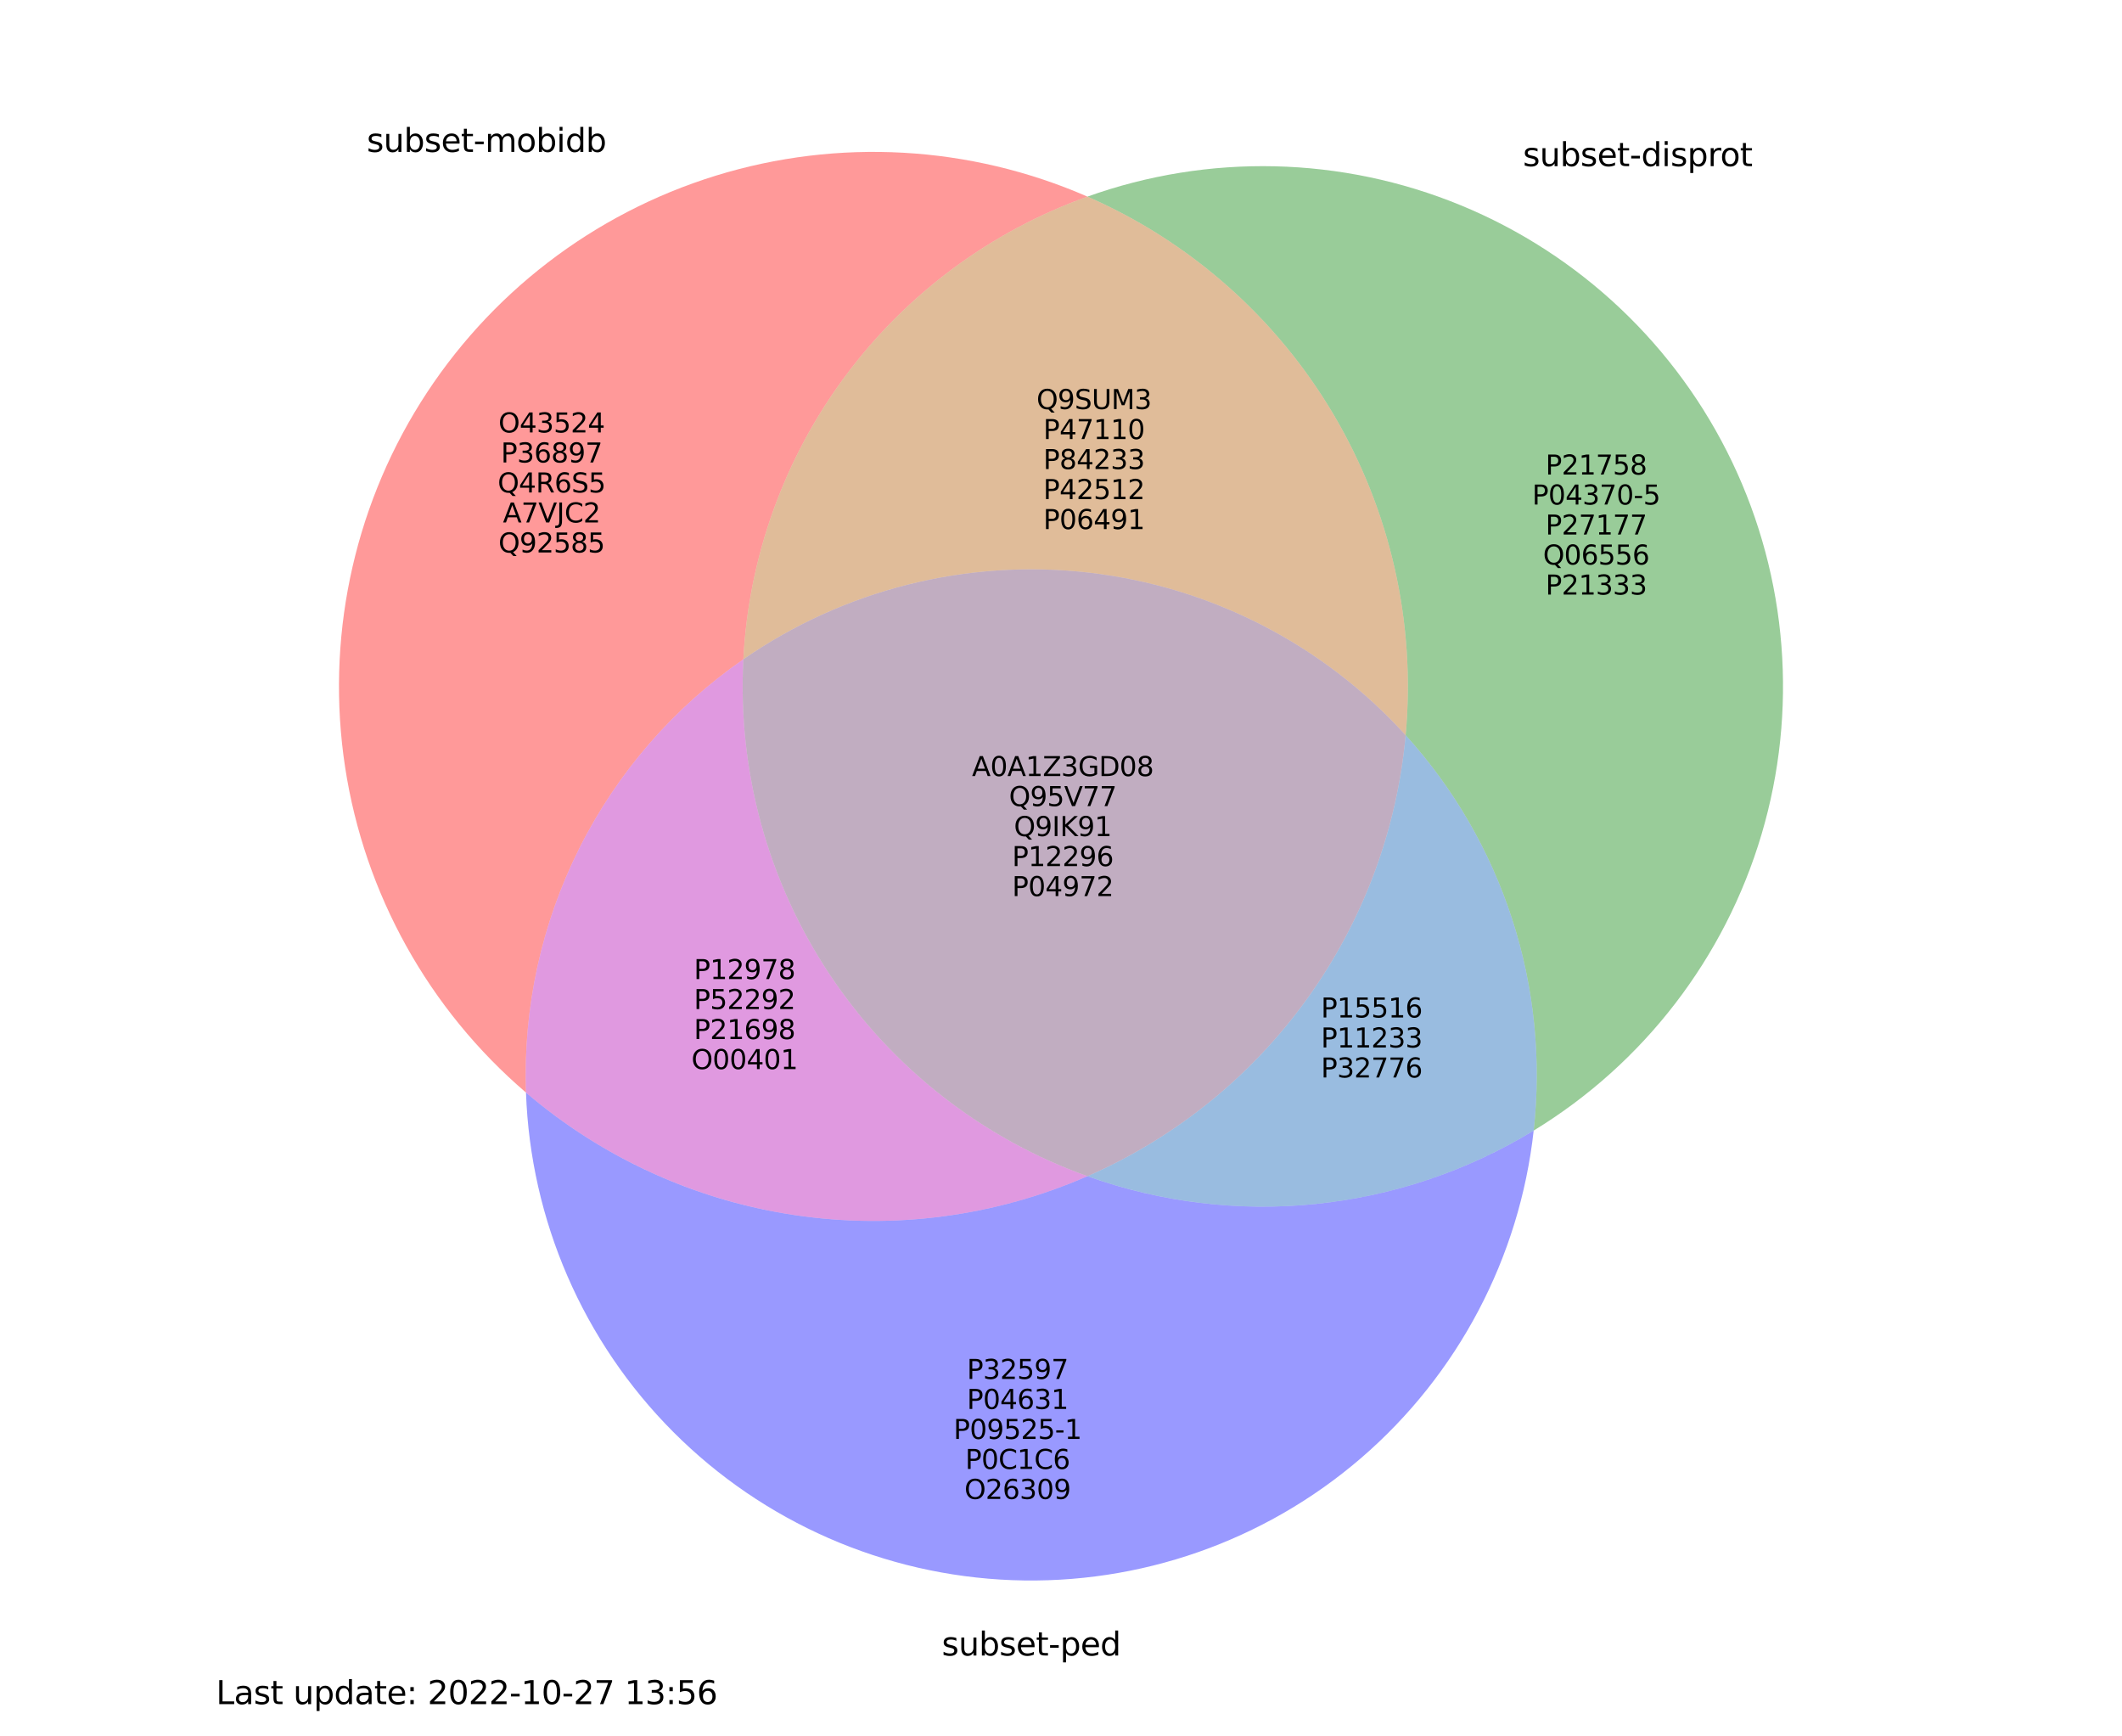 <?xml version="1.0" encoding="utf-8" standalone="no"?>
<!DOCTYPE svg PUBLIC "-//W3C//DTD SVG 1.1//EN"
  "http://www.w3.org/Graphics/SVG/1.1/DTD/svg11.dtd">
<svg height="648pt" version="1.1" viewBox="0 0 792 648" width="792pt" xmlns="http://www.w3.org/2000/svg" xmlns:xlink="http://www.w3.org/1999/xlink">
 <defs>
  <style type="text/css">*{stroke-linecap:butt;stroke-linejoin:round;}</style>
 </defs>
 <g id="figure_1">
  <g id="patch_1">
   <path d="M 0 648 
L 792 648 
L 792 0 
L 0 0 
z
" style="fill:#ffffff;"/>
  </g>
  <g id="axes_1">
   <g id="patch_2">
    <path clip-path="url(#p9431a5503a)" d="M 405.865 73.374 
C 362.064 54.234 312.811 51.461 267.139 65.563 
C 221.467 79.665 182.352 109.725 156.968 150.228 
C 131.584 190.73 121.585 239.038 128.805 286.289 
C 136.025 333.54 159.994 376.657 196.315 407.731 
C 195.212 376.144 202.064 344.781 216.237 316.531 
C 230.411 288.282 251.458 264.041 277.44 246.043 
C 279.434 207.81 292.693 171.008 315.542 140.288 
C 338.39 109.569 369.822 86.283 405.865 73.374 
" style="fill:#ff0000;opacity:0.4;"/>
   </g>
   <g id="patch_3">
    <path clip-path="url(#p9431a5503a)" d="M 405.865 73.374 
C 444.26 90.152 476.409 118.609 497.725 154.682 
C 519.04 190.756 528.457 232.645 524.631 274.371 
C 542.596 294.174 556.148 317.571 564.387 343.007 
C 572.626 368.444 575.364 395.343 572.421 421.918 
C 613.453 396.894 643.767 357.504 657.449 311.432 
C 671.132 265.36 667.232 215.81 646.51 172.446 
C 625.788 129.082 589.685 94.92 545.243 76.624 
C 500.801 58.327 451.111 57.169 405.865 73.374 
" style="fill:#008000;opacity:0.4;"/>
   </g>
   <g id="patch_4">
    <path clip-path="url(#p9431a5503a)" d="M 405.865 73.374 
C 369.822 86.283 338.39 109.569 315.542 140.288 
C 292.693 171.008 279.434 207.81 277.44 246.043 
C 315.058 219.984 360.901 208.48 406.366 213.69 
C 451.831 218.9 493.884 240.477 524.631 274.371 
C 528.457 232.645 519.04 190.756 497.725 154.682 
C 476.409 118.609 444.26 90.152 405.865 73.374 
" style="fill:#b25900;opacity:0.4;"/>
   </g>
   <g id="patch_5">
    <path clip-path="url(#p9431a5503a)" d="M 196.315 407.731 
C 197.978 455.36 217.626 500.633 251.278 534.38 
C 284.93 568.126 330.148 587.9 377.772 589.697 
C 425.396 591.493 471.975 575.181 508.074 544.066 
C 544.172 512.951 567.175 469.286 572.421 421.918 
C 547.689 437.001 519.891 446.36 491.072 449.306 
C 462.253 452.251 433.137 448.71 405.865 438.942 
C 371.534 453.945 333.661 458.975 296.604 453.456 
C 259.547 447.936 224.784 432.087 196.315 407.731 
" style="fill:#0000ff;opacity:0.4;"/>
   </g>
   <g id="patch_6">
    <path clip-path="url(#p9431a5503a)" d="M 196.315 407.731 
C 224.784 432.087 259.547 447.936 296.604 453.456 
C 333.661 458.975 371.534 453.945 405.865 438.942 
C 366.572 424.87 332.846 398.495 309.717 363.754 
C 286.587 329.013 275.265 287.723 277.44 246.043 
C 251.458 264.041 230.411 288.282 216.237 316.531 
C 202.064 344.781 195.212 376.144 196.315 407.731 
" style="fill:#b200b2;opacity:0.4;"/>
   </g>
   <g id="patch_7">
    <path clip-path="url(#p9431a5503a)" d="M 524.631 274.371 
C 521.372 309.917 508.631 343.945 487.742 372.89 
C 466.853 401.835 438.573 424.649 405.865 438.942 
C 433.137 448.71 462.253 452.251 491.072 449.306 
C 519.891 446.36 547.689 437.001 572.421 421.918 
C 575.364 395.343 572.626 368.444 564.387 343.007 
C 556.148 317.571 542.596 294.174 524.631 274.371 
" style="fill:#0059b2;opacity:0.4;"/>
   </g>
   <g id="patch_8">
    <path clip-path="url(#p9431a5503a)" d="M 277.44 246.043 
C 275.265 287.723 286.587 329.013 309.717 363.754 
C 332.846 398.495 366.572 424.87 405.865 438.942 
C 438.573 424.649 466.853 401.835 487.742 372.89 
C 508.631 343.945 521.372 309.917 524.631 274.371 
C 493.884 240.477 451.831 218.9 406.366 213.69 
C 360.901 208.48 315.058 219.984 277.44 246.043 
" style="fill:#663366;opacity:0.4;"/>
   </g>
   <g id="text_1">
    <!-- O43524 -->
    <g transform="translate(186.034 161.386)scale(0.1 -0.1)">
     <defs>
      <path d="M 2522 4238 
Q 1834 4238 1429 3725 
Q 1025 3213 1025 2328 
Q 1025 1447 1429 934 
Q 1834 422 2522 422 
Q 3209 422 3611 934 
Q 4013 1447 4013 2328 
Q 4013 3213 3611 3725 
Q 3209 4238 2522 4238 
z
M 2522 4750 
Q 3503 4750 4090 4092 
Q 4678 3434 4678 2328 
Q 4678 1225 4090 567 
Q 3503 -91 2522 -91 
Q 1538 -91 948 565 
Q 359 1222 359 2328 
Q 359 3434 948 4092 
Q 1538 4750 2522 4750 
z
" id="DejaVuSans-4f" transform="scale(0.016)"/>
      <path d="M 2419 4116 
L 825 1625 
L 2419 1625 
L 2419 4116 
z
M 2253 4666 
L 3047 4666 
L 3047 1625 
L 3713 1625 
L 3713 1100 
L 3047 1100 
L 3047 0 
L 2419 0 
L 2419 1100 
L 313 1100 
L 313 1709 
L 2253 4666 
z
" id="DejaVuSans-34" transform="scale(0.016)"/>
      <path d="M 2597 2516 
Q 3050 2419 3304 2112 
Q 3559 1806 3559 1356 
Q 3559 666 3084 287 
Q 2609 -91 1734 -91 
Q 1441 -91 1130 -33 
Q 819 25 488 141 
L 488 750 
Q 750 597 1062 519 
Q 1375 441 1716 441 
Q 2309 441 2620 675 
Q 2931 909 2931 1356 
Q 2931 1769 2642 2001 
Q 2353 2234 1838 2234 
L 1294 2234 
L 1294 2753 
L 1863 2753 
Q 2328 2753 2575 2939 
Q 2822 3125 2822 3475 
Q 2822 3834 2567 4026 
Q 2313 4219 1838 4219 
Q 1578 4219 1281 4162 
Q 984 4106 628 3988 
L 628 4550 
Q 988 4650 1302 4700 
Q 1616 4750 1894 4750 
Q 2613 4750 3031 4423 
Q 3450 4097 3450 3541 
Q 3450 3153 3228 2886 
Q 3006 2619 2597 2516 
z
" id="DejaVuSans-33" transform="scale(0.016)"/>
      <path d="M 691 4666 
L 3169 4666 
L 3169 4134 
L 1269 4134 
L 1269 2991 
Q 1406 3038 1543 3061 
Q 1681 3084 1819 3084 
Q 2600 3084 3056 2656 
Q 3513 2228 3513 1497 
Q 3513 744 3044 326 
Q 2575 -91 1722 -91 
Q 1428 -91 1123 -41 
Q 819 9 494 109 
L 494 744 
Q 775 591 1075 516 
Q 1375 441 1709 441 
Q 2250 441 2565 725 
Q 2881 1009 2881 1497 
Q 2881 1984 2565 2268 
Q 2250 2553 1709 2553 
Q 1456 2553 1204 2497 
Q 953 2441 691 2322 
L 691 4666 
z
" id="DejaVuSans-35" transform="scale(0.016)"/>
      <path d="M 1228 531 
L 3431 531 
L 3431 0 
L 469 0 
L 469 531 
Q 828 903 1448 1529 
Q 2069 2156 2228 2338 
Q 2531 2678 2651 2914 
Q 2772 3150 2772 3378 
Q 2772 3750 2511 3984 
Q 2250 4219 1831 4219 
Q 1534 4219 1204 4116 
Q 875 4013 500 3803 
L 500 4441 
Q 881 4594 1212 4672 
Q 1544 4750 1819 4750 
Q 2544 4750 2975 4387 
Q 3406 4025 3406 3419 
Q 3406 3131 3298 2873 
Q 3191 2616 2906 2266 
Q 2828 2175 2409 1742 
Q 1991 1309 1228 531 
z
" id="DejaVuSans-32" transform="scale(0.016)"/>
     </defs>
     <use xlink:href="#DejaVuSans-4f"/>
     <use x="78.711" xlink:href="#DejaVuSans-34"/>
     <use x="142.334" xlink:href="#DejaVuSans-33"/>
     <use x="205.957" xlink:href="#DejaVuSans-35"/>
     <use x="269.58" xlink:href="#DejaVuSans-32"/>
     <use x="333.203" xlink:href="#DejaVuSans-34"/>
    </g>
    <!-- P36897 -->
    <g transform="translate(186.956 172.584)scale(0.1 -0.1)">
     <defs>
      <path d="M 1259 4147 
L 1259 2394 
L 2053 2394 
Q 2494 2394 2734 2622 
Q 2975 2850 2975 3272 
Q 2975 3691 2734 3919 
Q 2494 4147 2053 4147 
L 1259 4147 
z
M 628 4666 
L 2053 4666 
Q 2838 4666 3239 4311 
Q 3641 3956 3641 3272 
Q 3641 2581 3239 2228 
Q 2838 1875 2053 1875 
L 1259 1875 
L 1259 0 
L 628 0 
L 628 4666 
z
" id="DejaVuSans-50" transform="scale(0.016)"/>
      <path d="M 2113 2584 
Q 1688 2584 1439 2293 
Q 1191 2003 1191 1497 
Q 1191 994 1439 701 
Q 1688 409 2113 409 
Q 2538 409 2786 701 
Q 3034 994 3034 1497 
Q 3034 2003 2786 2293 
Q 2538 2584 2113 2584 
z
M 3366 4563 
L 3366 3988 
Q 3128 4100 2886 4159 
Q 2644 4219 2406 4219 
Q 1781 4219 1451 3797 
Q 1122 3375 1075 2522 
Q 1259 2794 1537 2939 
Q 1816 3084 2150 3084 
Q 2853 3084 3261 2657 
Q 3669 2231 3669 1497 
Q 3669 778 3244 343 
Q 2819 -91 2113 -91 
Q 1303 -91 875 529 
Q 447 1150 447 2328 
Q 447 3434 972 4092 
Q 1497 4750 2381 4750 
Q 2619 4750 2861 4703 
Q 3103 4656 3366 4563 
z
" id="DejaVuSans-36" transform="scale(0.016)"/>
      <path d="M 2034 2216 
Q 1584 2216 1326 1975 
Q 1069 1734 1069 1313 
Q 1069 891 1326 650 
Q 1584 409 2034 409 
Q 2484 409 2743 651 
Q 3003 894 3003 1313 
Q 3003 1734 2745 1975 
Q 2488 2216 2034 2216 
z
M 1403 2484 
Q 997 2584 770 2862 
Q 544 3141 544 3541 
Q 544 4100 942 4425 
Q 1341 4750 2034 4750 
Q 2731 4750 3128 4425 
Q 3525 4100 3525 3541 
Q 3525 3141 3298 2862 
Q 3072 2584 2669 2484 
Q 3125 2378 3379 2068 
Q 3634 1759 3634 1313 
Q 3634 634 3220 271 
Q 2806 -91 2034 -91 
Q 1263 -91 848 271 
Q 434 634 434 1313 
Q 434 1759 690 2068 
Q 947 2378 1403 2484 
z
M 1172 3481 
Q 1172 3119 1398 2916 
Q 1625 2713 2034 2713 
Q 2441 2713 2670 2916 
Q 2900 3119 2900 3481 
Q 2900 3844 2670 4047 
Q 2441 4250 2034 4250 
Q 1625 4250 1398 4047 
Q 1172 3844 1172 3481 
z
" id="DejaVuSans-38" transform="scale(0.016)"/>
      <path d="M 703 97 
L 703 672 
Q 941 559 1184 500 
Q 1428 441 1663 441 
Q 2288 441 2617 861 
Q 2947 1281 2994 2138 
Q 2813 1869 2534 1725 
Q 2256 1581 1919 1581 
Q 1219 1581 811 2004 
Q 403 2428 403 3163 
Q 403 3881 828 4315 
Q 1253 4750 1959 4750 
Q 2769 4750 3195 4129 
Q 3622 3509 3622 2328 
Q 3622 1225 3098 567 
Q 2575 -91 1691 -91 
Q 1453 -91 1209 -44 
Q 966 3 703 97 
z
M 1959 2075 
Q 2384 2075 2632 2365 
Q 2881 2656 2881 3163 
Q 2881 3666 2632 3958 
Q 2384 4250 1959 4250 
Q 1534 4250 1286 3958 
Q 1038 3666 1038 3163 
Q 1038 2656 1286 2365 
Q 1534 2075 1959 2075 
z
" id="DejaVuSans-39" transform="scale(0.016)"/>
      <path d="M 525 4666 
L 3525 4666 
L 3525 4397 
L 1831 0 
L 1172 0 
L 2766 4134 
L 525 4134 
L 525 4666 
z
" id="DejaVuSans-37" transform="scale(0.016)"/>
     </defs>
     <use xlink:href="#DejaVuSans-50"/>
     <use x="60.303" xlink:href="#DejaVuSans-33"/>
     <use x="123.926" xlink:href="#DejaVuSans-36"/>
     <use x="187.549" xlink:href="#DejaVuSans-38"/>
     <use x="251.172" xlink:href="#DejaVuSans-39"/>
     <use x="314.795" xlink:href="#DejaVuSans-37"/>
    </g>
    <!-- Q4R6S5 -->
    <g transform="translate(185.748 183.782)scale(0.1 -0.1)">
     <defs>
      <path d="M 2522 4238 
Q 1834 4238 1429 3725 
Q 1025 3213 1025 2328 
Q 1025 1447 1429 934 
Q 1834 422 2522 422 
Q 3209 422 3611 934 
Q 4013 1447 4013 2328 
Q 4013 3213 3611 3725 
Q 3209 4238 2522 4238 
z
M 3406 84 
L 4238 -825 
L 3475 -825 
L 2784 -78 
Q 2681 -84 2626 -87 
Q 2572 -91 2522 -91 
Q 1538 -91 948 567 
Q 359 1225 359 2328 
Q 359 3434 948 4092 
Q 1538 4750 2522 4750 
Q 3503 4750 4090 4092 
Q 4678 3434 4678 2328 
Q 4678 1516 4351 937 
Q 4025 359 3406 84 
z
" id="DejaVuSans-51" transform="scale(0.016)"/>
      <path d="M 2841 2188 
Q 3044 2119 3236 1894 
Q 3428 1669 3622 1275 
L 4263 0 
L 3584 0 
L 2988 1197 
Q 2756 1666 2539 1819 
Q 2322 1972 1947 1972 
L 1259 1972 
L 1259 0 
L 628 0 
L 628 4666 
L 2053 4666 
Q 2853 4666 3247 4331 
Q 3641 3997 3641 3322 
Q 3641 2881 3436 2590 
Q 3231 2300 2841 2188 
z
M 1259 4147 
L 1259 2491 
L 2053 2491 
Q 2509 2491 2742 2702 
Q 2975 2913 2975 3322 
Q 2975 3731 2742 3939 
Q 2509 4147 2053 4147 
L 1259 4147 
z
" id="DejaVuSans-52" transform="scale(0.016)"/>
      <path d="M 3425 4513 
L 3425 3897 
Q 3066 4069 2747 4153 
Q 2428 4238 2131 4238 
Q 1616 4238 1336 4038 
Q 1056 3838 1056 3469 
Q 1056 3159 1242 3001 
Q 1428 2844 1947 2747 
L 2328 2669 
Q 3034 2534 3370 2195 
Q 3706 1856 3706 1288 
Q 3706 609 3251 259 
Q 2797 -91 1919 -91 
Q 1588 -91 1214 -16 
Q 841 59 441 206 
L 441 856 
Q 825 641 1194 531 
Q 1563 422 1919 422 
Q 2459 422 2753 634 
Q 3047 847 3047 1241 
Q 3047 1584 2836 1778 
Q 2625 1972 2144 2069 
L 1759 2144 
Q 1053 2284 737 2584 
Q 422 2884 422 3419 
Q 422 4038 858 4394 
Q 1294 4750 2059 4750 
Q 2388 4750 2728 4690 
Q 3069 4631 3425 4513 
z
" id="DejaVuSans-53" transform="scale(0.016)"/>
     </defs>
     <use xlink:href="#DejaVuSans-51"/>
     <use x="78.711" xlink:href="#DejaVuSans-34"/>
     <use x="142.334" xlink:href="#DejaVuSans-52"/>
     <use x="211.816" xlink:href="#DejaVuSans-36"/>
     <use x="275.439" xlink:href="#DejaVuSans-53"/>
     <use x="338.916" xlink:href="#DejaVuSans-35"/>
    </g>
    <!-- A7VJC2 -->
    <g transform="translate(187.707 194.98)scale(0.1 -0.1)">
     <defs>
      <path d="M 2188 4044 
L 1331 1722 
L 3047 1722 
L 2188 4044 
z
M 1831 4666 
L 2547 4666 
L 4325 0 
L 3669 0 
L 3244 1197 
L 1141 1197 
L 716 0 
L 50 0 
L 1831 4666 
z
" id="DejaVuSans-41" transform="scale(0.016)"/>
      <path d="M 1831 0 
L 50 4666 
L 709 4666 
L 2188 738 
L 3669 4666 
L 4325 4666 
L 2547 0 
L 1831 0 
z
" id="DejaVuSans-56" transform="scale(0.016)"/>
      <path d="M 628 4666 
L 1259 4666 
L 1259 325 
Q 1259 -519 939 -900 
Q 619 -1281 -91 -1281 
L -331 -1281 
L -331 -750 
L -134 -750 
Q 284 -750 456 -515 
Q 628 -281 628 325 
L 628 4666 
z
" id="DejaVuSans-4a" transform="scale(0.016)"/>
      <path d="M 4122 4306 
L 4122 3641 
Q 3803 3938 3442 4084 
Q 3081 4231 2675 4231 
Q 1875 4231 1450 3742 
Q 1025 3253 1025 2328 
Q 1025 1406 1450 917 
Q 1875 428 2675 428 
Q 3081 428 3442 575 
Q 3803 722 4122 1019 
L 4122 359 
Q 3791 134 3420 21 
Q 3050 -91 2638 -91 
Q 1578 -91 968 557 
Q 359 1206 359 2328 
Q 359 3453 968 4101 
Q 1578 4750 2638 4750 
Q 3056 4750 3426 4639 
Q 3797 4528 4122 4306 
z
" id="DejaVuSans-43" transform="scale(0.016)"/>
     </defs>
     <use xlink:href="#DejaVuSans-41"/>
     <use x="68.408" xlink:href="#DejaVuSans-37"/>
     <use x="132.031" xlink:href="#DejaVuSans-56"/>
     <use x="200.439" xlink:href="#DejaVuSans-4a"/>
     <use x="229.932" xlink:href="#DejaVuSans-43"/>
     <use x="299.756" xlink:href="#DejaVuSans-32"/>
    </g>
    <!-- Q92585 -->
    <g transform="translate(186.034 206.178)scale(0.1 -0.1)">
     <use xlink:href="#DejaVuSans-51"/>
     <use x="78.711" xlink:href="#DejaVuSans-39"/>
     <use x="142.334" xlink:href="#DejaVuSans-32"/>
     <use x="205.957" xlink:href="#DejaVuSans-35"/>
     <use x="269.58" xlink:href="#DejaVuSans-38"/>
     <use x="333.203" xlink:href="#DejaVuSans-35"/>
    </g>
   </g>
   <g id="text_2">
    <!-- P21758 -->
    <g transform="translate(576.83 177.093)scale(0.1 -0.1)">
     <defs>
      <path d="M 794 531 
L 1825 531 
L 1825 4091 
L 703 3866 
L 703 4441 
L 1819 4666 
L 2450 4666 
L 2450 531 
L 3481 531 
L 3481 0 
L 794 0 
L 794 531 
z
" id="DejaVuSans-31" transform="scale(0.016)"/>
     </defs>
     <use xlink:href="#DejaVuSans-50"/>
     <use x="60.303" xlink:href="#DejaVuSans-32"/>
     <use x="123.926" xlink:href="#DejaVuSans-31"/>
     <use x="187.549" xlink:href="#DejaVuSans-37"/>
     <use x="251.172" xlink:href="#DejaVuSans-35"/>
     <use x="314.795" xlink:href="#DejaVuSans-38"/>
    </g>
    <!-- P04370-5 -->
    <g transform="translate(571.844 188.29)scale(0.1 -0.1)">
     <defs>
      <path d="M 2034 4250 
Q 1547 4250 1301 3770 
Q 1056 3291 1056 2328 
Q 1056 1369 1301 889 
Q 1547 409 2034 409 
Q 2525 409 2770 889 
Q 3016 1369 3016 2328 
Q 3016 3291 2770 3770 
Q 2525 4250 2034 4250 
z
M 2034 4750 
Q 2819 4750 3233 4129 
Q 3647 3509 3647 2328 
Q 3647 1150 3233 529 
Q 2819 -91 2034 -91 
Q 1250 -91 836 529 
Q 422 1150 422 2328 
Q 422 3509 836 4129 
Q 1250 4750 2034 4750 
z
" id="DejaVuSans-30" transform="scale(0.016)"/>
      <path d="M 313 2009 
L 1997 2009 
L 1997 1497 
L 313 1497 
L 313 2009 
z
" id="DejaVuSans-2d" transform="scale(0.016)"/>
     </defs>
     <use xlink:href="#DejaVuSans-50"/>
     <use x="60.303" xlink:href="#DejaVuSans-30"/>
     <use x="123.926" xlink:href="#DejaVuSans-34"/>
     <use x="187.549" xlink:href="#DejaVuSans-33"/>
     <use x="251.172" xlink:href="#DejaVuSans-37"/>
     <use x="314.795" xlink:href="#DejaVuSans-30"/>
     <use x="378.418" xlink:href="#DejaVuSans-2d"/>
     <use x="414.502" xlink:href="#DejaVuSans-35"/>
    </g>
    <!-- P27177 -->
    <g transform="translate(576.83 199.488)scale(0.1 -0.1)">
     <use xlink:href="#DejaVuSans-50"/>
     <use x="60.303" xlink:href="#DejaVuSans-32"/>
     <use x="123.926" xlink:href="#DejaVuSans-37"/>
     <use x="187.549" xlink:href="#DejaVuSans-31"/>
     <use x="251.172" xlink:href="#DejaVuSans-37"/>
     <use x="314.795" xlink:href="#DejaVuSans-37"/>
    </g>
    <!-- Q06556 -->
    <g transform="translate(575.908 210.686)scale(0.1 -0.1)">
     <use xlink:href="#DejaVuSans-51"/>
     <use x="78.711" xlink:href="#DejaVuSans-30"/>
     <use x="142.334" xlink:href="#DejaVuSans-36"/>
     <use x="205.957" xlink:href="#DejaVuSans-35"/>
     <use x="269.58" xlink:href="#DejaVuSans-35"/>
     <use x="333.203" xlink:href="#DejaVuSans-36"/>
    </g>
    <!-- P21333 -->
    <g transform="translate(576.83 221.884)scale(0.1 -0.1)">
     <use xlink:href="#DejaVuSans-50"/>
     <use x="60.303" xlink:href="#DejaVuSans-32"/>
     <use x="123.926" xlink:href="#DejaVuSans-31"/>
     <use x="187.549" xlink:href="#DejaVuSans-33"/>
     <use x="251.172" xlink:href="#DejaVuSans-33"/>
     <use x="314.795" xlink:href="#DejaVuSans-33"/>
    </g>
   </g>
   <g id="text_3">
    <!-- Q9SUM3 -->
    <g transform="translate(386.867 152.654)scale(0.1 -0.1)">
     <defs>
      <path d="M 556 4666 
L 1191 4666 
L 1191 1831 
Q 1191 1081 1462 751 
Q 1734 422 2344 422 
Q 2950 422 3222 751 
Q 3494 1081 3494 1831 
L 3494 4666 
L 4128 4666 
L 4128 1753 
Q 4128 841 3676 375 
Q 3225 -91 2344 -91 
Q 1459 -91 1007 375 
Q 556 841 556 1753 
L 556 4666 
z
" id="DejaVuSans-55" transform="scale(0.016)"/>
      <path d="M 628 4666 
L 1569 4666 
L 2759 1491 
L 3956 4666 
L 4897 4666 
L 4897 0 
L 4281 0 
L 4281 4097 
L 3078 897 
L 2444 897 
L 1241 4097 
L 1241 0 
L 628 0 
L 628 4666 
z
" id="DejaVuSans-4d" transform="scale(0.016)"/>
     </defs>
     <use xlink:href="#DejaVuSans-51"/>
     <use x="78.711" xlink:href="#DejaVuSans-39"/>
     <use x="142.334" xlink:href="#DejaVuSans-53"/>
     <use x="205.811" xlink:href="#DejaVuSans-55"/>
     <use x="279.004" xlink:href="#DejaVuSans-4d"/>
     <use x="365.283" xlink:href="#DejaVuSans-33"/>
    </g>
    <!-- P47110 -->
    <g transform="translate(389.392 163.852)scale(0.1 -0.1)">
     <use xlink:href="#DejaVuSans-50"/>
     <use x="60.303" xlink:href="#DejaVuSans-34"/>
     <use x="123.926" xlink:href="#DejaVuSans-37"/>
     <use x="187.549" xlink:href="#DejaVuSans-31"/>
     <use x="251.172" xlink:href="#DejaVuSans-31"/>
     <use x="314.795" xlink:href="#DejaVuSans-30"/>
    </g>
    <!-- P84233 -->
    <g transform="translate(389.392 175.05)scale(0.1 -0.1)">
     <use xlink:href="#DejaVuSans-50"/>
     <use x="60.303" xlink:href="#DejaVuSans-38"/>
     <use x="123.926" xlink:href="#DejaVuSans-34"/>
     <use x="187.549" xlink:href="#DejaVuSans-32"/>
     <use x="251.172" xlink:href="#DejaVuSans-33"/>
     <use x="314.795" xlink:href="#DejaVuSans-33"/>
    </g>
    <!-- P42512 -->
    <g transform="translate(389.392 186.248)scale(0.1 -0.1)">
     <use xlink:href="#DejaVuSans-50"/>
     <use x="60.303" xlink:href="#DejaVuSans-34"/>
     <use x="123.926" xlink:href="#DejaVuSans-32"/>
     <use x="187.549" xlink:href="#DejaVuSans-35"/>
     <use x="251.172" xlink:href="#DejaVuSans-31"/>
     <use x="314.795" xlink:href="#DejaVuSans-32"/>
    </g>
    <!-- P06491 -->
    <g transform="translate(389.392 197.446)scale(0.1 -0.1)">
     <use xlink:href="#DejaVuSans-50"/>
     <use x="60.303" xlink:href="#DejaVuSans-30"/>
     <use x="123.926" xlink:href="#DejaVuSans-36"/>
     <use x="187.549" xlink:href="#DejaVuSans-34"/>
     <use x="251.172" xlink:href="#DejaVuSans-39"/>
     <use x="314.795" xlink:href="#DejaVuSans-31"/>
    </g>
   </g>
   <g id="text_4">
    <!-- P32597 -->
    <g transform="translate(360.874 514.602)scale(0.1 -0.1)">
     <use xlink:href="#DejaVuSans-50"/>
     <use x="60.303" xlink:href="#DejaVuSans-33"/>
     <use x="123.926" xlink:href="#DejaVuSans-32"/>
     <use x="187.549" xlink:href="#DejaVuSans-35"/>
     <use x="251.172" xlink:href="#DejaVuSans-39"/>
     <use x="314.795" xlink:href="#DejaVuSans-37"/>
    </g>
    <!-- P04631 -->
    <g transform="translate(360.874 525.8)scale(0.1 -0.1)">
     <use xlink:href="#DejaVuSans-50"/>
     <use x="60.303" xlink:href="#DejaVuSans-30"/>
     <use x="123.926" xlink:href="#DejaVuSans-34"/>
     <use x="187.549" xlink:href="#DejaVuSans-36"/>
     <use x="251.172" xlink:href="#DejaVuSans-33"/>
     <use x="314.795" xlink:href="#DejaVuSans-31"/>
    </g>
    <!-- P09525-1 -->
    <g transform="translate(355.889 536.998)scale(0.1 -0.1)">
     <use xlink:href="#DejaVuSans-50"/>
     <use x="60.303" xlink:href="#DejaVuSans-30"/>
     <use x="123.926" xlink:href="#DejaVuSans-39"/>
     <use x="187.549" xlink:href="#DejaVuSans-35"/>
     <use x="251.172" xlink:href="#DejaVuSans-32"/>
     <use x="314.795" xlink:href="#DejaVuSans-35"/>
     <use x="378.418" xlink:href="#DejaVuSans-2d"/>
     <use x="414.502" xlink:href="#DejaVuSans-31"/>
    </g>
    <!-- P0C1C6 -->
    <g transform="translate(360.254 548.196)scale(0.1 -0.1)">
     <use xlink:href="#DejaVuSans-50"/>
     <use x="60.303" xlink:href="#DejaVuSans-30"/>
     <use x="123.926" xlink:href="#DejaVuSans-43"/>
     <use x="193.75" xlink:href="#DejaVuSans-31"/>
     <use x="257.373" xlink:href="#DejaVuSans-43"/>
     <use x="327.197" xlink:href="#DejaVuSans-36"/>
    </g>
    <!-- O26309 -->
    <g transform="translate(359.953 559.394)scale(0.1 -0.1)">
     <use xlink:href="#DejaVuSans-4f"/>
     <use x="78.711" xlink:href="#DejaVuSans-32"/>
     <use x="142.334" xlink:href="#DejaVuSans-36"/>
     <use x="205.957" xlink:href="#DejaVuSans-33"/>
     <use x="269.58" xlink:href="#DejaVuSans-30"/>
     <use x="333.203" xlink:href="#DejaVuSans-39"/>
    </g>
   </g>
   <g id="text_5">
    <!-- P12978 -->
    <g transform="translate(258.973 365.377)scale(0.1 -0.1)">
     <use xlink:href="#DejaVuSans-50"/>
     <use x="60.303" xlink:href="#DejaVuSans-31"/>
     <use x="123.926" xlink:href="#DejaVuSans-32"/>
     <use x="187.549" xlink:href="#DejaVuSans-39"/>
     <use x="251.172" xlink:href="#DejaVuSans-37"/>
     <use x="314.795" xlink:href="#DejaVuSans-38"/>
    </g>
    <!-- P52292 -->
    <g transform="translate(258.973 376.574)scale(0.1 -0.1)">
     <use xlink:href="#DejaVuSans-50"/>
     <use x="60.303" xlink:href="#DejaVuSans-35"/>
     <use x="123.926" xlink:href="#DejaVuSans-32"/>
     <use x="187.549" xlink:href="#DejaVuSans-32"/>
     <use x="251.172" xlink:href="#DejaVuSans-39"/>
     <use x="314.795" xlink:href="#DejaVuSans-32"/>
    </g>
    <!-- P21698 -->
    <g transform="translate(258.973 387.772)scale(0.1 -0.1)">
     <use xlink:href="#DejaVuSans-50"/>
     <use x="60.303" xlink:href="#DejaVuSans-32"/>
     <use x="123.926" xlink:href="#DejaVuSans-31"/>
     <use x="187.549" xlink:href="#DejaVuSans-36"/>
     <use x="251.172" xlink:href="#DejaVuSans-39"/>
     <use x="314.795" xlink:href="#DejaVuSans-38"/>
    </g>
    <!-- O00401 -->
    <g transform="translate(258.052 398.97)scale(0.1 -0.1)">
     <use xlink:href="#DejaVuSans-4f"/>
     <use x="78.711" xlink:href="#DejaVuSans-30"/>
     <use x="142.334" xlink:href="#DejaVuSans-30"/>
     <use x="205.957" xlink:href="#DejaVuSans-34"/>
     <use x="269.58" xlink:href="#DejaVuSans-30"/>
     <use x="333.203" xlink:href="#DejaVuSans-31"/>
    </g>
   </g>
   <g id="text_6">
    <!-- P15516 -->
    <g transform="translate(493.016 379.71)scale(0.1 -0.1)">
     <use xlink:href="#DejaVuSans-50"/>
     <use x="60.303" xlink:href="#DejaVuSans-31"/>
     <use x="123.926" xlink:href="#DejaVuSans-35"/>
     <use x="187.549" xlink:href="#DejaVuSans-35"/>
     <use x="251.172" xlink:href="#DejaVuSans-31"/>
     <use x="314.795" xlink:href="#DejaVuSans-36"/>
    </g>
    <!-- P11233 -->
    <g transform="translate(493.016 390.908)scale(0.1 -0.1)">
     <use xlink:href="#DejaVuSans-50"/>
     <use x="60.303" xlink:href="#DejaVuSans-31"/>
     <use x="123.926" xlink:href="#DejaVuSans-31"/>
     <use x="187.549" xlink:href="#DejaVuSans-32"/>
     <use x="251.172" xlink:href="#DejaVuSans-33"/>
     <use x="314.795" xlink:href="#DejaVuSans-33"/>
    </g>
    <!-- P32776 -->
    <g transform="translate(493.016 402.106)scale(0.1 -0.1)">
     <use xlink:href="#DejaVuSans-50"/>
     <use x="60.303" xlink:href="#DejaVuSans-33"/>
     <use x="123.926" xlink:href="#DejaVuSans-32"/>
     <use x="187.549" xlink:href="#DejaVuSans-37"/>
     <use x="251.172" xlink:href="#DejaVuSans-37"/>
     <use x="314.795" xlink:href="#DejaVuSans-36"/>
    </g>
   </g>
   <g id="text_7">
    <!-- A0A1Z3GD08 -->
    <g transform="translate(362.763 289.626)scale(0.1 -0.1)">
     <defs>
      <path d="M 359 4666 
L 4025 4666 
L 4025 4184 
L 1075 531 
L 4097 531 
L 4097 0 
L 288 0 
L 288 481 
L 3238 4134 
L 359 4134 
L 359 4666 
z
" id="DejaVuSans-5a" transform="scale(0.016)"/>
      <path d="M 3809 666 
L 3809 1919 
L 2778 1919 
L 2778 2438 
L 4434 2438 
L 4434 434 
Q 4069 175 3628 42 
Q 3188 -91 2688 -91 
Q 1594 -91 976 548 
Q 359 1188 359 2328 
Q 359 3472 976 4111 
Q 1594 4750 2688 4750 
Q 3144 4750 3555 4637 
Q 3966 4525 4313 4306 
L 4313 3634 
Q 3963 3931 3569 4081 
Q 3175 4231 2741 4231 
Q 1884 4231 1454 3753 
Q 1025 3275 1025 2328 
Q 1025 1384 1454 906 
Q 1884 428 2741 428 
Q 3075 428 3337 486 
Q 3600 544 3809 666 
z
" id="DejaVuSans-47" transform="scale(0.016)"/>
      <path d="M 1259 4147 
L 1259 519 
L 2022 519 
Q 2988 519 3436 956 
Q 3884 1394 3884 2338 
Q 3884 3275 3436 3711 
Q 2988 4147 2022 4147 
L 1259 4147 
z
M 628 4666 
L 1925 4666 
Q 3281 4666 3915 4102 
Q 4550 3538 4550 2338 
Q 4550 1131 3912 565 
Q 3275 0 1925 0 
L 628 0 
L 628 4666 
z
" id="DejaVuSans-44" transform="scale(0.016)"/>
     </defs>
     <use xlink:href="#DejaVuSans-41"/>
     <use x="68.408" xlink:href="#DejaVuSans-30"/>
     <use x="132.031" xlink:href="#DejaVuSans-41"/>
     <use x="200.439" xlink:href="#DejaVuSans-31"/>
     <use x="264.062" xlink:href="#DejaVuSans-5a"/>
     <use x="332.568" xlink:href="#DejaVuSans-33"/>
     <use x="396.191" xlink:href="#DejaVuSans-47"/>
     <use x="473.682" xlink:href="#DejaVuSans-44"/>
     <use x="550.684" xlink:href="#DejaVuSans-30"/>
     <use x="614.307" xlink:href="#DejaVuSans-38"/>
    </g>
    <!-- Q95V77 -->
    <g transform="translate(376.577 300.824)scale(0.1 -0.1)">
     <use xlink:href="#DejaVuSans-51"/>
     <use x="78.711" xlink:href="#DejaVuSans-39"/>
     <use x="142.334" xlink:href="#DejaVuSans-35"/>
     <use x="205.957" xlink:href="#DejaVuSans-56"/>
     <use x="274.365" xlink:href="#DejaVuSans-37"/>
     <use x="337.988" xlink:href="#DejaVuSans-37"/>
    </g>
    <!-- Q9IK91 -->
    <g transform="translate(378.425 312.022)scale(0.1 -0.1)">
     <defs>
      <path d="M 628 4666 
L 1259 4666 
L 1259 0 
L 628 0 
L 628 4666 
z
" id="DejaVuSans-49" transform="scale(0.016)"/>
      <path d="M 628 4666 
L 1259 4666 
L 1259 2694 
L 3353 4666 
L 4166 4666 
L 1850 2491 
L 4331 0 
L 3500 0 
L 1259 2247 
L 1259 0 
L 628 0 
L 628 4666 
z
" id="DejaVuSans-4b" transform="scale(0.016)"/>
     </defs>
     <use xlink:href="#DejaVuSans-51"/>
     <use x="78.711" xlink:href="#DejaVuSans-39"/>
     <use x="142.334" xlink:href="#DejaVuSans-49"/>
     <use x="171.826" xlink:href="#DejaVuSans-4b"/>
     <use x="237.402" xlink:href="#DejaVuSans-39"/>
     <use x="301.025" xlink:href="#DejaVuSans-31"/>
    </g>
    <!-- P12296 -->
    <g transform="translate(377.738 323.22)scale(0.1 -0.1)">
     <use xlink:href="#DejaVuSans-50"/>
     <use x="60.303" xlink:href="#DejaVuSans-31"/>
     <use x="123.926" xlink:href="#DejaVuSans-32"/>
     <use x="187.549" xlink:href="#DejaVuSans-32"/>
     <use x="251.172" xlink:href="#DejaVuSans-39"/>
     <use x="314.795" xlink:href="#DejaVuSans-36"/>
    </g>
    <!-- P04972 -->
    <g transform="translate(377.738 334.417)scale(0.1 -0.1)">
     <use xlink:href="#DejaVuSans-50"/>
     <use x="60.303" xlink:href="#DejaVuSans-30"/>
     <use x="123.926" xlink:href="#DejaVuSans-34"/>
     <use x="187.549" xlink:href="#DejaVuSans-39"/>
     <use x="251.172" xlink:href="#DejaVuSans-37"/>
     <use x="314.795" xlink:href="#DejaVuSans-32"/>
    </g>
   </g>
   <g id="text_8">
    <!-- subset-mobidb -->
    <g transform="translate(136.891 56.684)scale(0.12 -0.12)">
     <defs>
      <path d="M 2834 3397 
L 2834 2853 
Q 2591 2978 2328 3040 
Q 2066 3103 1784 3103 
Q 1356 3103 1142 2972 
Q 928 2841 928 2578 
Q 928 2378 1081 2264 
Q 1234 2150 1697 2047 
L 1894 2003 
Q 2506 1872 2764 1633 
Q 3022 1394 3022 966 
Q 3022 478 2636 193 
Q 2250 -91 1575 -91 
Q 1294 -91 989 -36 
Q 684 19 347 128 
L 347 722 
Q 666 556 975 473 
Q 1284 391 1588 391 
Q 1994 391 2212 530 
Q 2431 669 2431 922 
Q 2431 1156 2273 1281 
Q 2116 1406 1581 1522 
L 1381 1569 
Q 847 1681 609 1914 
Q 372 2147 372 2553 
Q 372 3047 722 3315 
Q 1072 3584 1716 3584 
Q 2034 3584 2315 3537 
Q 2597 3491 2834 3397 
z
" id="DejaVuSans-73" transform="scale(0.016)"/>
      <path d="M 544 1381 
L 544 3500 
L 1119 3500 
L 1119 1403 
Q 1119 906 1312 657 
Q 1506 409 1894 409 
Q 2359 409 2629 706 
Q 2900 1003 2900 1516 
L 2900 3500 
L 3475 3500 
L 3475 0 
L 2900 0 
L 2900 538 
Q 2691 219 2414 64 
Q 2138 -91 1772 -91 
Q 1169 -91 856 284 
Q 544 659 544 1381 
z
M 1991 3584 
L 1991 3584 
z
" id="DejaVuSans-75" transform="scale(0.016)"/>
      <path d="M 3116 1747 
Q 3116 2381 2855 2742 
Q 2594 3103 2138 3103 
Q 1681 3103 1420 2742 
Q 1159 2381 1159 1747 
Q 1159 1113 1420 752 
Q 1681 391 2138 391 
Q 2594 391 2855 752 
Q 3116 1113 3116 1747 
z
M 1159 2969 
Q 1341 3281 1617 3432 
Q 1894 3584 2278 3584 
Q 2916 3584 3314 3078 
Q 3713 2572 3713 1747 
Q 3713 922 3314 415 
Q 2916 -91 2278 -91 
Q 1894 -91 1617 61 
Q 1341 213 1159 525 
L 1159 0 
L 581 0 
L 581 4863 
L 1159 4863 
L 1159 2969 
z
" id="DejaVuSans-62" transform="scale(0.016)"/>
      <path d="M 3597 1894 
L 3597 1613 
L 953 1613 
Q 991 1019 1311 708 
Q 1631 397 2203 397 
Q 2534 397 2845 478 
Q 3156 559 3463 722 
L 3463 178 
Q 3153 47 2828 -22 
Q 2503 -91 2169 -91 
Q 1331 -91 842 396 
Q 353 884 353 1716 
Q 353 2575 817 3079 
Q 1281 3584 2069 3584 
Q 2775 3584 3186 3129 
Q 3597 2675 3597 1894 
z
M 3022 2063 
Q 3016 2534 2758 2815 
Q 2500 3097 2075 3097 
Q 1594 3097 1305 2825 
Q 1016 2553 972 2059 
L 3022 2063 
z
" id="DejaVuSans-65" transform="scale(0.016)"/>
      <path d="M 1172 4494 
L 1172 3500 
L 2356 3500 
L 2356 3053 
L 1172 3053 
L 1172 1153 
Q 1172 725 1289 603 
Q 1406 481 1766 481 
L 2356 481 
L 2356 0 
L 1766 0 
Q 1100 0 847 248 
Q 594 497 594 1153 
L 594 3053 
L 172 3053 
L 172 3500 
L 594 3500 
L 594 4494 
L 1172 4494 
z
" id="DejaVuSans-74" transform="scale(0.016)"/>
      <path d="M 3328 2828 
Q 3544 3216 3844 3400 
Q 4144 3584 4550 3584 
Q 5097 3584 5394 3201 
Q 5691 2819 5691 2113 
L 5691 0 
L 5113 0 
L 5113 2094 
Q 5113 2597 4934 2840 
Q 4756 3084 4391 3084 
Q 3944 3084 3684 2787 
Q 3425 2491 3425 1978 
L 3425 0 
L 2847 0 
L 2847 2094 
Q 2847 2600 2669 2842 
Q 2491 3084 2119 3084 
Q 1678 3084 1418 2786 
Q 1159 2488 1159 1978 
L 1159 0 
L 581 0 
L 581 3500 
L 1159 3500 
L 1159 2956 
Q 1356 3278 1631 3431 
Q 1906 3584 2284 3584 
Q 2666 3584 2933 3390 
Q 3200 3197 3328 2828 
z
" id="DejaVuSans-6d" transform="scale(0.016)"/>
      <path d="M 1959 3097 
Q 1497 3097 1228 2736 
Q 959 2375 959 1747 
Q 959 1119 1226 758 
Q 1494 397 1959 397 
Q 2419 397 2687 759 
Q 2956 1122 2956 1747 
Q 2956 2369 2687 2733 
Q 2419 3097 1959 3097 
z
M 1959 3584 
Q 2709 3584 3137 3096 
Q 3566 2609 3566 1747 
Q 3566 888 3137 398 
Q 2709 -91 1959 -91 
Q 1206 -91 779 398 
Q 353 888 353 1747 
Q 353 2609 779 3096 
Q 1206 3584 1959 3584 
z
" id="DejaVuSans-6f" transform="scale(0.016)"/>
      <path d="M 603 3500 
L 1178 3500 
L 1178 0 
L 603 0 
L 603 3500 
z
M 603 4863 
L 1178 4863 
L 1178 4134 
L 603 4134 
L 603 4863 
z
" id="DejaVuSans-69" transform="scale(0.016)"/>
      <path d="M 2906 2969 
L 2906 4863 
L 3481 4863 
L 3481 0 
L 2906 0 
L 2906 525 
Q 2725 213 2448 61 
Q 2172 -91 1784 -91 
Q 1150 -91 751 415 
Q 353 922 353 1747 
Q 353 2572 751 3078 
Q 1150 3584 1784 3584 
Q 2172 3584 2448 3432 
Q 2725 3281 2906 2969 
z
M 947 1747 
Q 947 1113 1208 752 
Q 1469 391 1925 391 
Q 2381 391 2643 752 
Q 2906 1113 2906 1747 
Q 2906 2381 2643 2742 
Q 2381 3103 1925 3103 
Q 1469 3103 1208 2742 
Q 947 2381 947 1747 
z
" id="DejaVuSans-64" transform="scale(0.016)"/>
     </defs>
     <use xlink:href="#DejaVuSans-73"/>
     <use x="52.1" xlink:href="#DejaVuSans-75"/>
     <use x="115.479" xlink:href="#DejaVuSans-62"/>
     <use x="178.955" xlink:href="#DejaVuSans-73"/>
     <use x="231.055" xlink:href="#DejaVuSans-65"/>
     <use x="292.578" xlink:href="#DejaVuSans-74"/>
     <use x="331.787" xlink:href="#DejaVuSans-2d"/>
     <use x="367.871" xlink:href="#DejaVuSans-6d"/>
     <use x="465.283" xlink:href="#DejaVuSans-6f"/>
     <use x="526.465" xlink:href="#DejaVuSans-62"/>
     <use x="589.941" xlink:href="#DejaVuSans-69"/>
     <use x="617.725" xlink:href="#DejaVuSans-64"/>
     <use x="681.201" xlink:href="#DejaVuSans-62"/>
    </g>
   </g>
   <g id="text_9">
    <!-- subset-disprot -->
    <g transform="translate(568.407 62.004)scale(0.12 -0.12)">
     <defs>
      <path d="M 1159 525 
L 1159 -1331 
L 581 -1331 
L 581 3500 
L 1159 3500 
L 1159 2969 
Q 1341 3281 1617 3432 
Q 1894 3584 2278 3584 
Q 2916 3584 3314 3078 
Q 3713 2572 3713 1747 
Q 3713 922 3314 415 
Q 2916 -91 2278 -91 
Q 1894 -91 1617 61 
Q 1341 213 1159 525 
z
M 3116 1747 
Q 3116 2381 2855 2742 
Q 2594 3103 2138 3103 
Q 1681 3103 1420 2742 
Q 1159 2381 1159 1747 
Q 1159 1113 1420 752 
Q 1681 391 2138 391 
Q 2594 391 2855 752 
Q 3116 1113 3116 1747 
z
" id="DejaVuSans-70" transform="scale(0.016)"/>
      <path d="M 2631 2963 
Q 2534 3019 2420 3045 
Q 2306 3072 2169 3072 
Q 1681 3072 1420 2755 
Q 1159 2438 1159 1844 
L 1159 0 
L 581 0 
L 581 3500 
L 1159 3500 
L 1159 2956 
Q 1341 3275 1631 3429 
Q 1922 3584 2338 3584 
Q 2397 3584 2469 3576 
Q 2541 3569 2628 3553 
L 2631 2963 
z
" id="DejaVuSans-72" transform="scale(0.016)"/>
     </defs>
     <use xlink:href="#DejaVuSans-73"/>
     <use x="52.1" xlink:href="#DejaVuSans-75"/>
     <use x="115.479" xlink:href="#DejaVuSans-62"/>
     <use x="178.955" xlink:href="#DejaVuSans-73"/>
     <use x="231.055" xlink:href="#DejaVuSans-65"/>
     <use x="292.578" xlink:href="#DejaVuSans-74"/>
     <use x="331.787" xlink:href="#DejaVuSans-2d"/>
     <use x="367.871" xlink:href="#DejaVuSans-64"/>
     <use x="431.348" xlink:href="#DejaVuSans-69"/>
     <use x="459.131" xlink:href="#DejaVuSans-73"/>
     <use x="511.23" xlink:href="#DejaVuSans-70"/>
     <use x="574.707" xlink:href="#DejaVuSans-72"/>
     <use x="613.57" xlink:href="#DejaVuSans-6f"/>
     <use x="674.752" xlink:href="#DejaVuSans-74"/>
    </g>
   </g>
   <g id="text_10">
    <!-- subset-ped -->
    <g transform="translate(351.503 617.817)scale(0.12 -0.12)">
     <use xlink:href="#DejaVuSans-73"/>
     <use x="52.1" xlink:href="#DejaVuSans-75"/>
     <use x="115.479" xlink:href="#DejaVuSans-62"/>
     <use x="178.955" xlink:href="#DejaVuSans-73"/>
     <use x="231.055" xlink:href="#DejaVuSans-65"/>
     <use x="292.578" xlink:href="#DejaVuSans-74"/>
     <use x="331.787" xlink:href="#DejaVuSans-2d"/>
     <use x="367.871" xlink:href="#DejaVuSans-70"/>
     <use x="431.348" xlink:href="#DejaVuSans-65"/>
     <use x="492.871" xlink:href="#DejaVuSans-64"/>
    </g>
   </g>
   <g id="text_11">
    <!-- Last update: 2022-10-27 13:56 -->
    <g transform="translate(80.632 635.964)scale(0.12 -0.12)">
     <defs>
      <path d="M 628 4666 
L 1259 4666 
L 1259 531 
L 3531 531 
L 3531 0 
L 628 0 
L 628 4666 
z
" id="DejaVuSans-4c" transform="scale(0.016)"/>
      <path d="M 2194 1759 
Q 1497 1759 1228 1600 
Q 959 1441 959 1056 
Q 959 750 1161 570 
Q 1363 391 1709 391 
Q 2188 391 2477 730 
Q 2766 1069 2766 1631 
L 2766 1759 
L 2194 1759 
z
M 3341 1997 
L 3341 0 
L 2766 0 
L 2766 531 
Q 2569 213 2275 61 
Q 1981 -91 1556 -91 
Q 1019 -91 701 211 
Q 384 513 384 1019 
Q 384 1609 779 1909 
Q 1175 2209 1959 2209 
L 2766 2209 
L 2766 2266 
Q 2766 2663 2505 2880 
Q 2244 3097 1772 3097 
Q 1472 3097 1187 3025 
Q 903 2953 641 2809 
L 641 3341 
Q 956 3463 1253 3523 
Q 1550 3584 1831 3584 
Q 2591 3584 2966 3190 
Q 3341 2797 3341 1997 
z
" id="DejaVuSans-61" transform="scale(0.016)"/>
      <path id="DejaVuSans-20" transform="scale(0.016)"/>
      <path d="M 750 794 
L 1409 794 
L 1409 0 
L 750 0 
L 750 794 
z
M 750 3309 
L 1409 3309 
L 1409 2516 
L 750 2516 
L 750 3309 
z
" id="DejaVuSans-3a" transform="scale(0.016)"/>
     </defs>
     <use xlink:href="#DejaVuSans-4c"/>
     <use x="55.713" xlink:href="#DejaVuSans-61"/>
     <use x="116.992" xlink:href="#DejaVuSans-73"/>
     <use x="169.092" xlink:href="#DejaVuSans-74"/>
     <use x="208.301" xlink:href="#DejaVuSans-20"/>
     <use x="240.088" xlink:href="#DejaVuSans-75"/>
     <use x="303.467" xlink:href="#DejaVuSans-70"/>
     <use x="366.943" xlink:href="#DejaVuSans-64"/>
     <use x="430.42" xlink:href="#DejaVuSans-61"/>
     <use x="491.699" xlink:href="#DejaVuSans-74"/>
     <use x="530.908" xlink:href="#DejaVuSans-65"/>
     <use x="592.432" xlink:href="#DejaVuSans-3a"/>
     <use x="626.123" xlink:href="#DejaVuSans-20"/>
     <use x="657.91" xlink:href="#DejaVuSans-32"/>
     <use x="721.533" xlink:href="#DejaVuSans-30"/>
     <use x="785.156" xlink:href="#DejaVuSans-32"/>
     <use x="848.779" xlink:href="#DejaVuSans-32"/>
     <use x="912.402" xlink:href="#DejaVuSans-2d"/>
     <use x="948.486" xlink:href="#DejaVuSans-31"/>
     <use x="1012.109" xlink:href="#DejaVuSans-30"/>
     <use x="1075.732" xlink:href="#DejaVuSans-2d"/>
     <use x="1111.816" xlink:href="#DejaVuSans-32"/>
     <use x="1175.439" xlink:href="#DejaVuSans-37"/>
     <use x="1239.062" xlink:href="#DejaVuSans-20"/>
     <use x="1270.85" xlink:href="#DejaVuSans-31"/>
     <use x="1334.473" xlink:href="#DejaVuSans-33"/>
     <use x="1398.096" xlink:href="#DejaVuSans-3a"/>
     <use x="1431.787" xlink:href="#DejaVuSans-35"/>
     <use x="1495.41" xlink:href="#DejaVuSans-36"/>
    </g>
   </g>
  </g>
 </g>
 <defs>
  <clipPath id="p9431a5503a">
   <rect height="624.915" width="630.735" x="80.632" y="10.8"/>
  </clipPath>
 </defs>
</svg>
